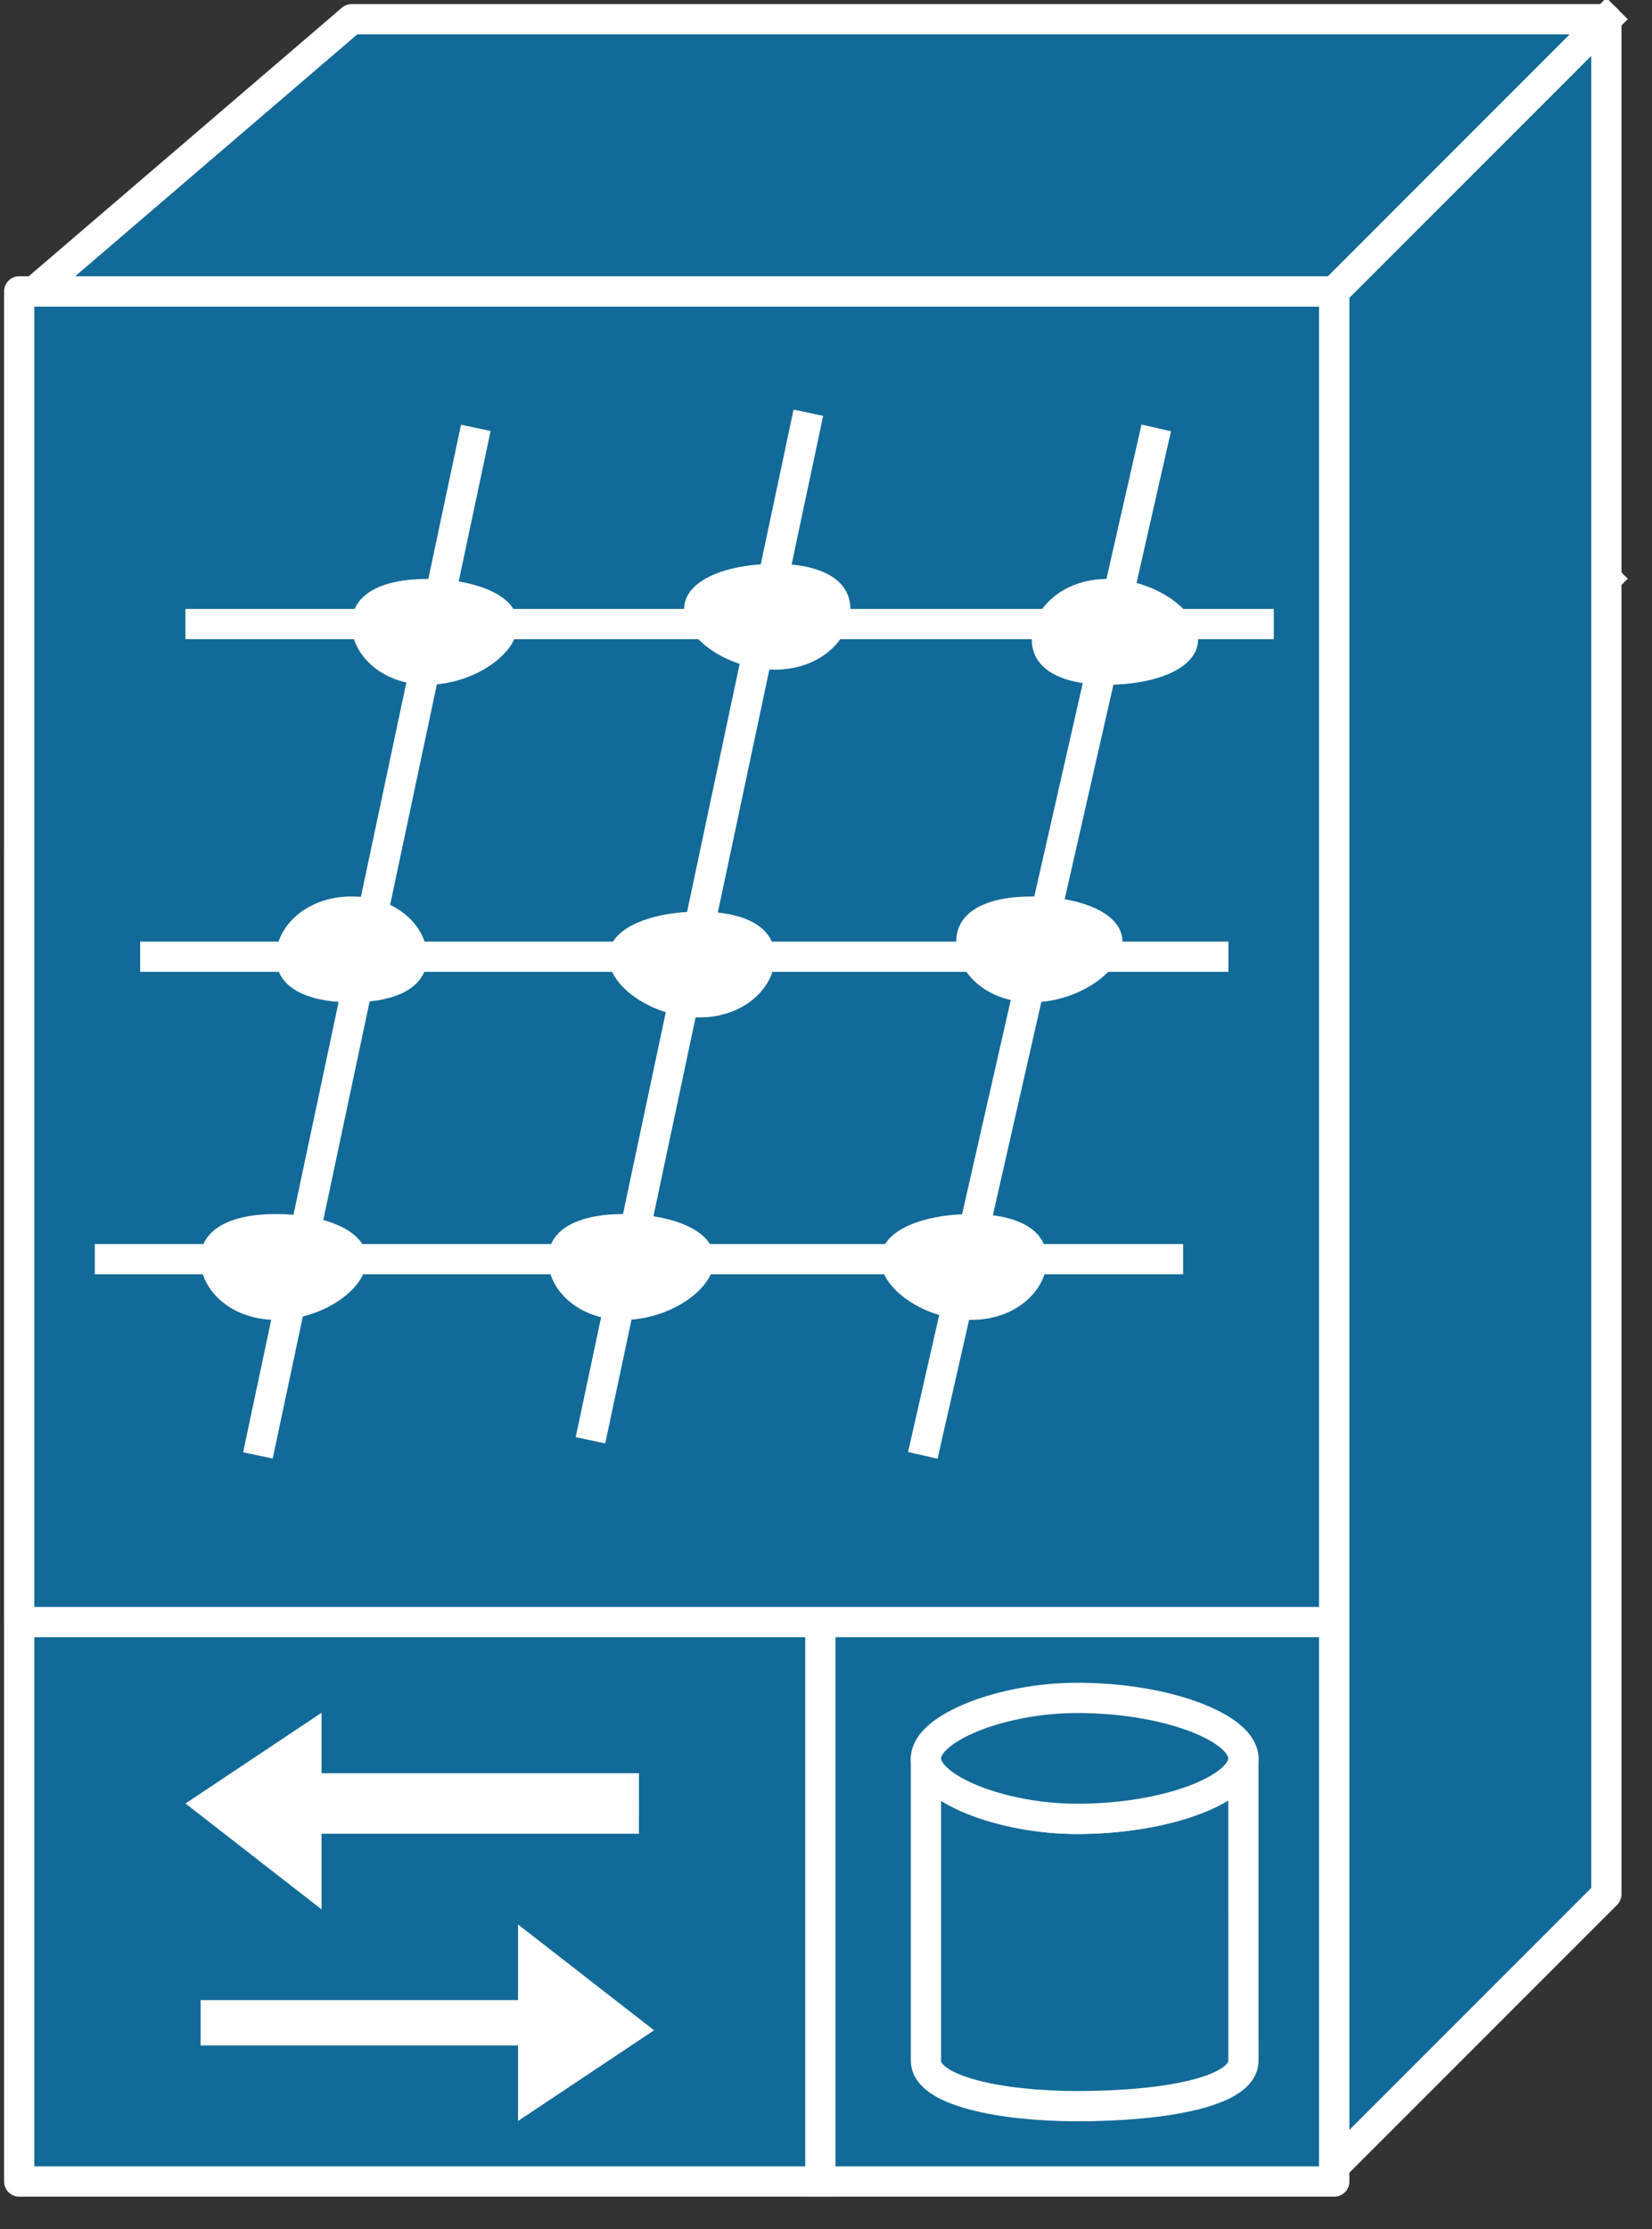 <svg xmlns="http://www.w3.org/2000/svg" xmlns:xlink="http://www.w3.org/1999/xlink" viewBox="0 0 43 58" fill="#fff" fill-rule="evenodd" stroke="#000" stroke-linecap="round" stroke-linejoin="round"><rect x="0" y="0" width="43" height="58" fill="#333333" stroke="none"/><style><![CDATA[.B{stroke:#fff}.C{stroke-linejoin:miter}.D{stroke-width:.787}.E{stroke:none}.F{fill:none}.G{stroke-linecap:square}.H{fill:#0f6998}.I{fill:#126a98}]]></style><use xlink:href="#A" x=".5" y=".5"/><symbol id="A" overflow="visible"><path d="M34.23 56.263V21.64H0v34.623h34.23z" class="B C D I"/><path d="M34.23 21.64l7.082-7.082z" class="E H"/><path d="M34.23 21.64l7.082-7.082" class="B C D F G"/><path d="M20.853 21.64v34.623z" class="E H"/><g class="B C D"><path d="M20.853 21.64v34.623" class="F G"/><g class="I"><path d="M34.23 41.705V7.082H0v34.623h34.23z"/><path d="M41.312 0v48.788L34.23 55.87V7.082L41.312 0z"/><path d="M34.23 7.082H.393L8.655 0h32.656L34.23 7.082z"/></g></g><path d="M34.23 7.082L41.312 0z" class="E I"/><path d="M34.23 7.082L41.312 0" class="B C D F G"/><path d="M34.23 42.099zm-34.23 0zm4.721-26.361h27.541z" class="E H"/><path d="M4.721 15.738h27.541" class="B C D F G"/><path d="M3.541 24.394h27.541z" class="E H"/><path d="M3.541 24.394h27.541" class="B C D F G"/><path d="M2.361 32.263h27.541z" class="E H"/><path d="M2.361 32.263h27.541" class="B C D F G"/><path d="M6.295 36.985l5.508-25.967z" class="E H"/><path d="M6.295 36.985l5.508-25.967" class="B C D F G"/><path d="M23.607 36.985l5.902-25.967z" class="E H"/><path d="M23.607 36.985l5.902-25.967" class="B C D F G"/><path d="M14.951 36.591l5.508-25.967z" class="E H"/><path d="M14.951 36.591l5.508-25.967" class="B C D F G"/><g class="E"><use xlink:href="#C"/><use xlink:href="#D"/><path d="M30.684 16.138c0 .787-1.18 1.18-2.361 1.18s-1.967-.393-1.967-1.18.787-1.574 1.967-1.574 2.361.787 2.361 1.574zM10.618 24.4c0 .787-.787 1.18-1.967 1.18s-1.967-.393-1.967-1.18.787-1.574 1.967-1.574 1.967.787 1.967 1.574z"/><use xlink:href="#D" x="-1.967" y="9.049"/><use xlink:href="#C" x="15.738" y="8.262"/><use xlink:href="#C" x="-3.934" y="16.525"/><use xlink:href="#C" x="5.115" y="16.525"/><use xlink:href="#D" x="5.115" y="16.918"/><use xlink:href="#E" class="I"/></g><use xlink:href="#E" class="B C D F"/><use xlink:href="#F" class="E I"/><use xlink:href="#F" class="B C D F"/><path d="M4.722 52.722h8.262v1.967l3.541-2.361-3.541-2.754v1.967H4.722zm11.41-7.082H7.869v-1.574l-3.541 2.361 3.541 2.754v-1.967h8.262z" class="E"/></symbol><defs ><path id="C" d="M12.979 15.744c0 .787-1.18 1.574-2.361 1.574s-1.967-.787-1.967-1.574.787-1.18 1.967-1.18 2.361.393 2.361 1.18z"/><path id="D" d="M21.635 15.351c0 .787-.787 1.574-1.967 1.574s-2.361-.787-2.361-1.574 1.18-1.18 2.361-1.18 1.967.393 1.967 1.18z"/><path id="E" d="M31.864 45.253c0 .787-1.967 1.574-4.328 1.574-1.967 0-3.934-.787-3.934-1.574v7.869c0 .787 1.967 1.18 3.935 1.18 2.361 0 4.328-.393 4.328-1.18z"/><path id="F" d="M27.536 46.827c2.361 0 4.328-.787 4.328-1.574s-1.967-1.574-4.328-1.574c-1.967 0-3.934.787-3.934 1.574s1.967 1.574 3.934 1.574z"/></defs></svg>